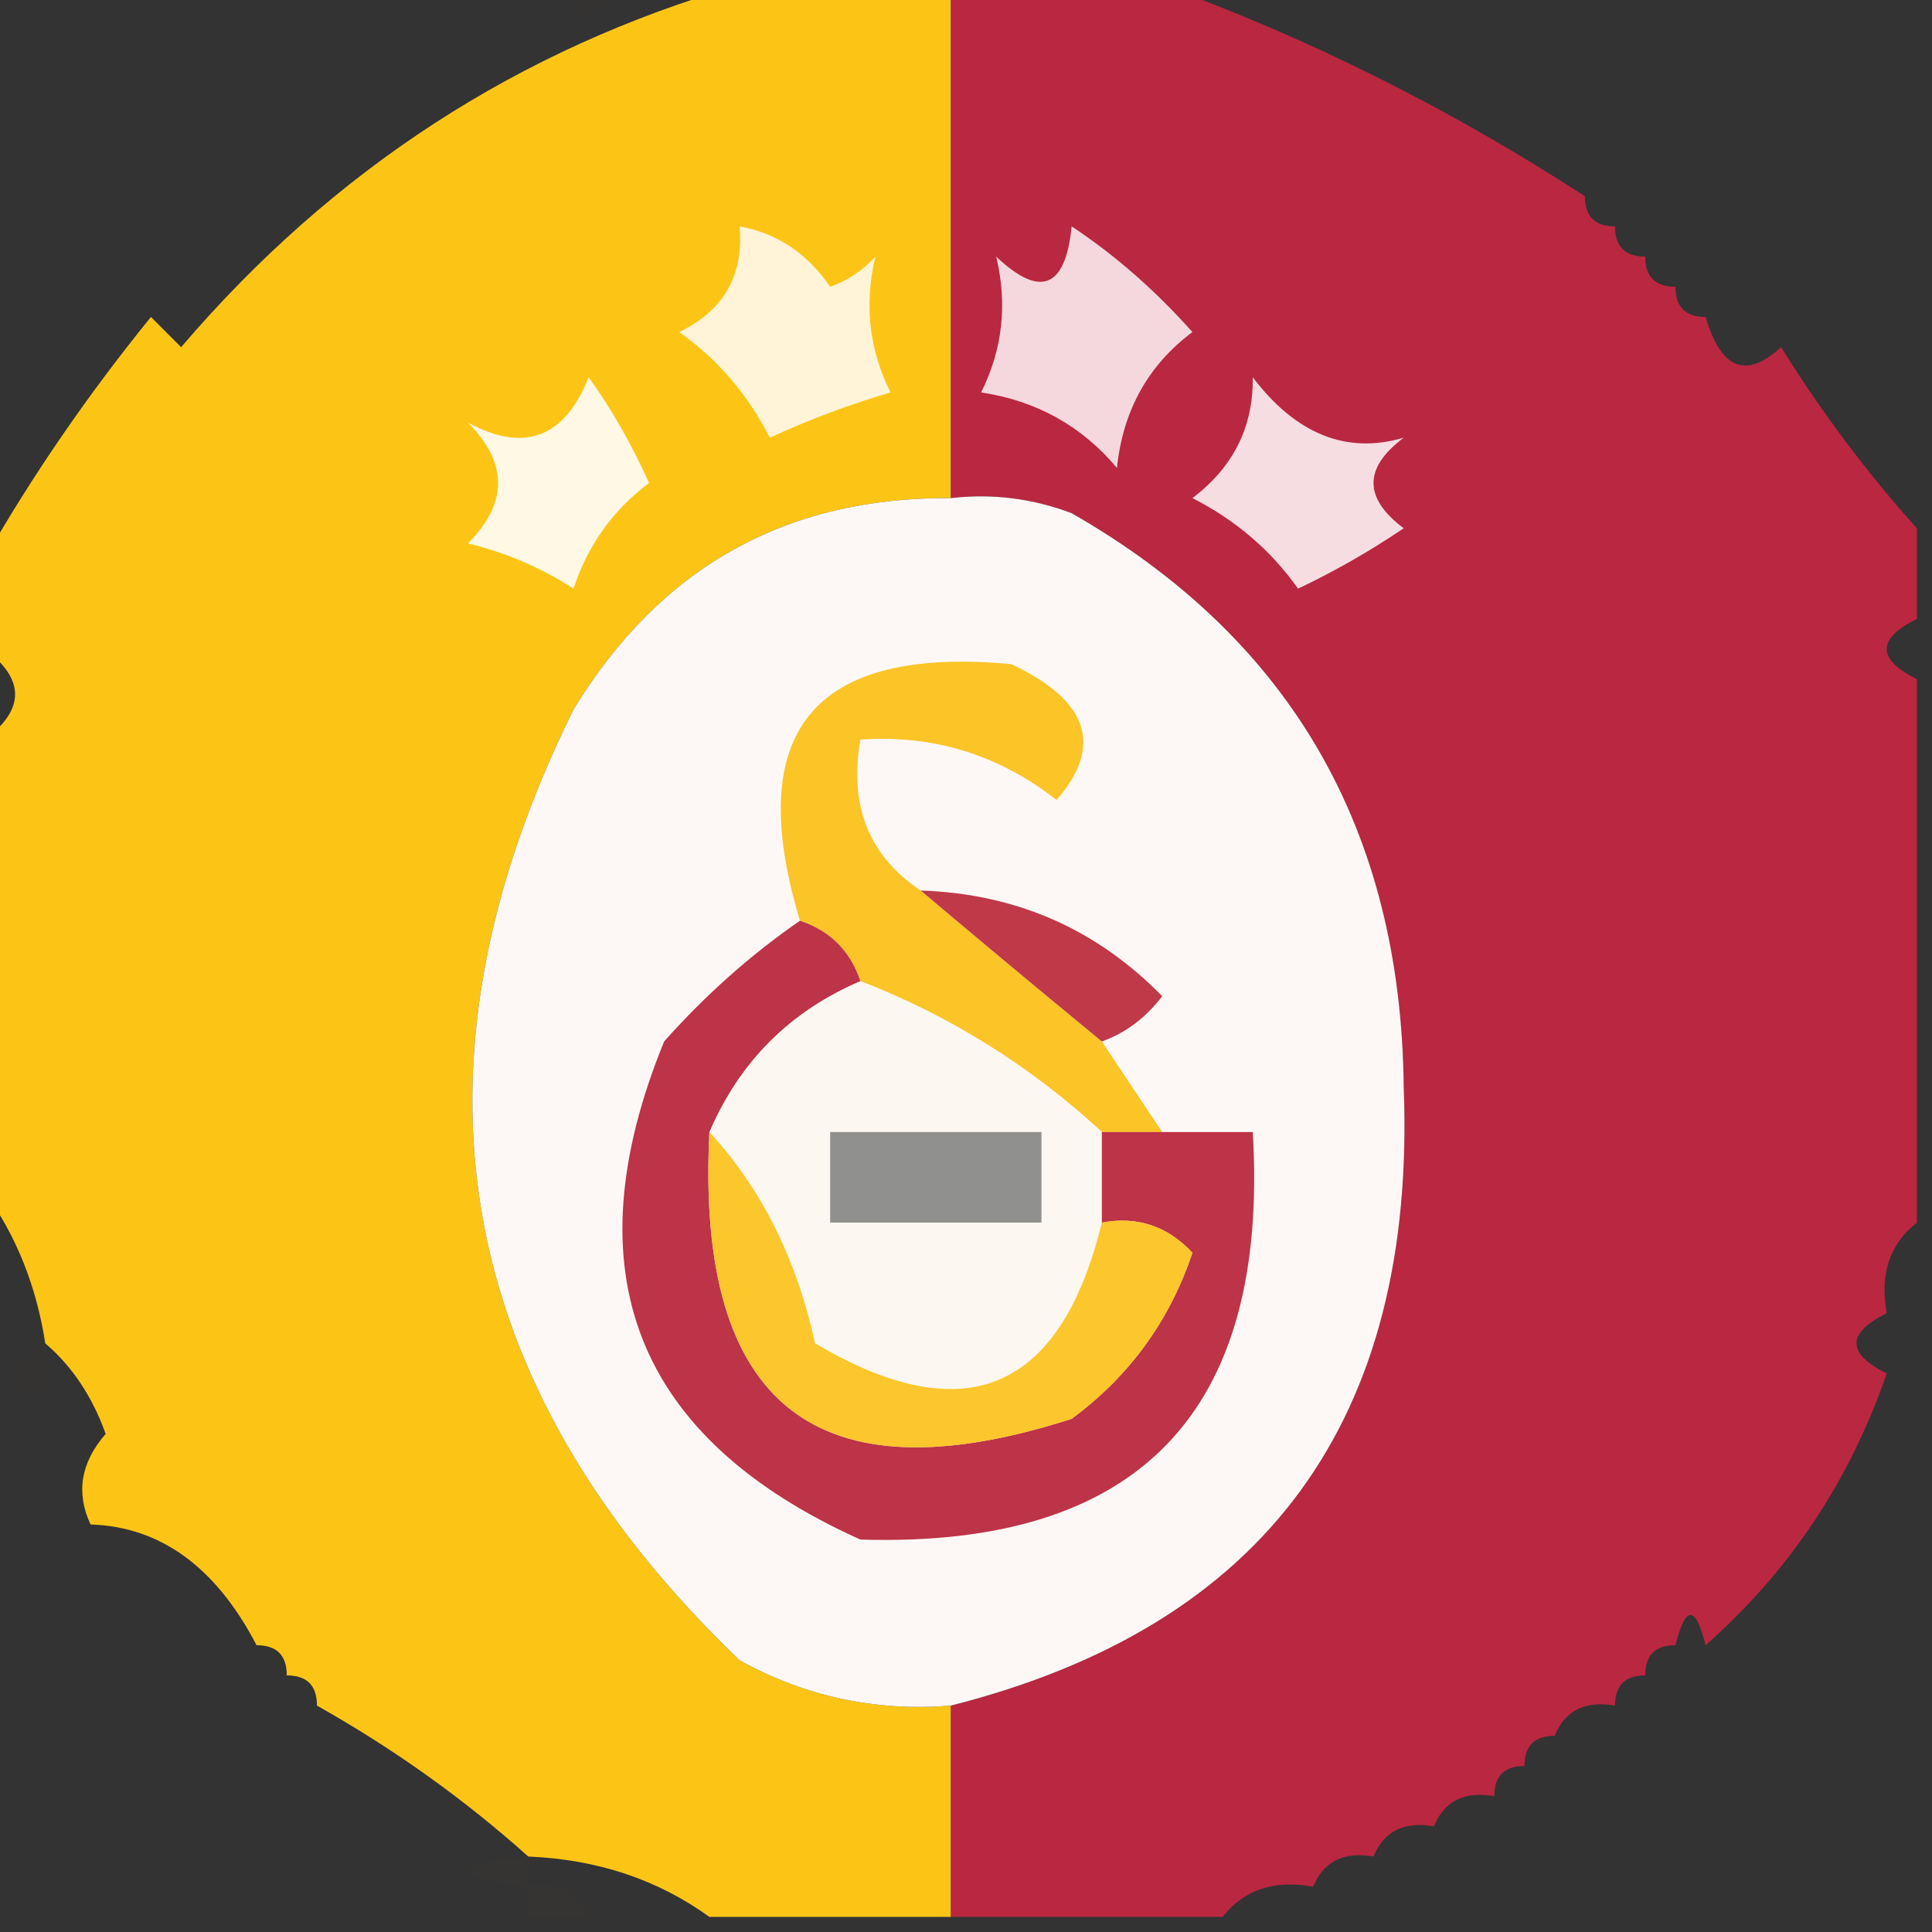 <?xml version="1.0" encoding="UTF-8"?>
<!DOCTYPE svg PUBLIC "-//W3C//DTD SVG 1.1//EN" "http://www.w3.org/Graphics/SVG/1.1/DTD/svg11.dtd">
<svg xmlns="http://www.w3.org/2000/svg" version="1.1" width="64px" height="64px" style="shape-rendering:geometricPrecision; text-rendering:geometricPrecision; image-rendering:optimizeQuality; fill-rule:evenodd; clip-rule:evenodd" xmlns:xlink="http://www.w3.org/1999/xlink">
<rect width="100%" height="100%" fill="#333333" stroke="none"/>
<g><path style="opacity:0.012" fill="#e38f2a" d="M 18.5,-0.5 C 19.167,-0.5 19.833,-0.5 20.5,-0.5C 19.833,0.833 19.167,0.833 18.5,-0.5 Z"/></g>
<g><path style="opacity:0.999" fill="#fcc516" d="M 24.5,-0.5 C 26.833,-0.5 29.167,-0.5 31.5,-0.5C 31.5,5.167 31.5,10.833 31.5,16.5C 26.031,16.462 21.864,18.796 19,23.5C 13.132,35.356 14.965,45.856 24.5,55C 26.677,56.202 29.011,56.702 31.5,56.5C 31.5,58.833 31.5,61.167 31.5,63.5C 28.833,63.5 26.167,63.5 23.5,63.5C 21.786,62.262 19.786,61.595 17.5,61.5C 15.38,59.6 13.047,57.934 10.5,56.5C 10.5,55.833 10.167,55.5 9.5,55.5C 9.5,54.833 9.167,54.5 8.5,54.5C 7.149,51.908 5.315,50.574 3,50.5C 2.508,49.451 2.674,48.451 3.5,47.5C 3.058,46.261 2.391,45.261 1.5,44.5C 1.204,42.597 0.537,40.93 -0.5,39.5C -0.5,34.5 -0.5,29.5 -0.5,24.5C 0.833,23.5 0.833,22.5 -0.5,21.5C -0.5,20.5 -0.5,19.5 -0.5,18.5C 1.08,15.737 2.913,13.07 5,10.5C 5.333,10.833 5.667,11.167 6,11.5C 11.037,5.606 17.204,1.606 24.5,-0.5 Z"/></g>
<g><path style="opacity:0.999" fill="#ba2740" d="M 31.5,-0.5 C 33.833,-0.5 36.167,-0.5 38.5,-0.5C 43.37,1.268 48.036,3.601 52.5,6.5C 52.5,7.167 52.833,7.5 53.5,7.5C 53.5,8.167 53.833,8.5 54.5,8.5C 54.5,9.167 54.833,9.5 55.5,9.5C 55.5,10.167 55.833,10.5 56.5,10.5C 57.008,12.233 57.841,12.566 59,11.5C 60.363,13.684 61.863,15.684 63.5,17.5C 63.5,18.5 63.5,19.5 63.5,20.5C 62.167,21.167 62.167,21.833 63.5,22.5C 63.5,28.5 63.5,34.5 63.5,40.5C 62.596,41.209 62.263,42.209 62.5,43.5C 61.167,44.167 61.167,44.833 62.5,45.5C 61.277,49.05 59.277,52.05 56.5,54.5C 56.167,53.167 55.833,53.167 55.5,54.5C 54.833,54.5 54.5,54.833 54.5,55.5C 53.833,55.5 53.5,55.833 53.5,56.5C 52.508,56.328 51.842,56.662 51.5,57.5C 50.833,57.5 50.5,57.833 50.5,58.5C 49.833,58.5 49.5,58.833 49.5,59.5C 48.508,59.328 47.842,59.662 47.5,60.5C 46.508,60.328 45.842,60.662 45.5,61.5C 44.508,61.328 43.842,61.662 43.5,62.5C 42.209,62.263 41.209,62.596 40.5,63.5C 37.5,63.5 34.5,63.5 31.5,63.5C 31.5,61.167 31.5,58.833 31.5,56.5C 41.93,53.857 46.93,47.024 46.5,36C 46.412,27.479 42.745,21.145 35.5,17C 34.207,16.51 32.873,16.343 31.5,16.5C 31.5,10.833 31.5,5.167 31.5,-0.5 Z"/></g>
<g><path style="opacity:0.004" fill="#a3193c" d="M 52.5,6.5 C 54.332,5.282 55.332,5.949 55.5,8.5C 55.167,8.5 54.833,8.5 54.5,8.5C 53.833,8.5 53.5,8.167 53.5,7.5C 52.833,7.5 52.5,7.167 52.5,6.5 Z"/></g>
<g><path style="opacity:1" fill="#fff4d7" d="M 24.5,7.5 C 25.735,7.721 26.735,8.388 27.5,9.5C 28.086,9.291 28.586,8.957 29,8.5C 28.621,10.075 28.788,11.575 29.5,13C 28.128,13.402 26.795,13.902 25.5,14.5C 24.77,13.066 23.77,11.9 22.5,11C 23.973,10.29 24.64,9.124 24.5,7.5 Z"/></g>
<g><path style="opacity:1" fill="#f4d8dd" d="M 35.5,7.5 C 36.931,8.446 38.264,9.612 39.5,11C 38.032,12.098 37.199,13.598 37,15.5C 35.829,14.107 34.329,13.274 32.5,13C 33.212,11.575 33.379,10.075 33,8.5C 34.461,9.883 35.294,9.549 35.5,7.5 Z"/></g>
<g><path style="opacity:0.004" fill="#a3193c" d="M 55.5,9.5 C 55.5,9.167 55.5,8.833 55.5,8.5C 57.424,8.711 57.757,9.377 56.5,10.5C 55.833,10.5 55.5,10.167 55.5,9.5 Z"/></g>
<g><path style="opacity:1" fill="#fff8e5" d="M 19.5,12.5 C 20.248,13.531 20.915,14.698 21.5,16C 20.299,16.902 19.465,18.069 19,19.5C 17.933,18.809 16.766,18.309 15.5,18C 16.833,16.667 16.833,15.333 15.5,14C 17.366,15.008 18.699,14.508 19.5,12.5 Z"/></g>
<g><path style="opacity:1" fill="#f5dde1" d="M 41.5,12.5 C 42.94,14.388 44.607,15.055 46.5,14.5C 45.167,15.5 45.167,16.5 46.5,17.5C 45.372,18.262 44.205,18.929 43,19.5C 42.1,18.23 40.934,17.23 39.5,16.5C 40.853,15.476 41.52,14.143 41.5,12.5 Z"/></g>
<g><path style="opacity:1" fill="#fdf8f5" d="M 31.5,16.5 C 32.873,16.343 34.207,16.51 35.5,17C 42.745,21.145 46.412,27.479 46.5,36C 46.93,47.024 41.93,53.857 31.5,56.5C 29.011,56.702 26.677,56.202 24.5,55C 14.965,45.856 13.132,35.356 19,23.5C 21.864,18.796 26.031,16.462 31.5,16.5 Z"/></g>
<g><path style="opacity:1" fill="#fbc427" d="M 30.5,29.5 C 32.46,31.156 34.46,32.823 36.5,34.5C 37.167,35.5 37.833,36.5 38.5,37.5C 37.833,37.5 37.167,37.5 36.5,37.5C 34.142,35.322 31.475,33.655 28.5,32.5C 28.167,31.5 27.5,30.833 26.5,30.5C 24.607,24.225 26.94,21.391 33.5,22C 36.06,23.206 36.56,24.706 35,26.5C 33.079,24.997 30.912,24.331 28.5,24.5C 28.12,26.698 28.787,28.365 30.5,29.5 Z"/></g>
<g><path style="opacity:1" fill="#bf3949" d="M 30.5,29.5 C 33.655,29.605 36.322,30.772 38.5,33C 37.956,33.717 37.289,34.217 36.5,34.5C 34.46,32.823 32.46,31.156 30.5,29.5 Z"/></g>
<g><path style="opacity:1" fill="#fdf7f1" d="M 28.5,32.5 C 31.475,33.655 34.142,35.322 36.5,37.5C 36.5,38.5 36.5,39.5 36.5,40.5C 35.129,46.102 31.962,47.436 27,44.5C 26.385,41.697 25.218,39.364 23.5,37.5C 24.5,35.167 26.167,33.5 28.5,32.5 Z"/></g>
<g><path style="opacity:1" fill="#bd3347" d="M 26.5,30.5 C 27.5,30.833 28.167,31.5 28.5,32.5C 26.167,33.5 24.5,35.167 23.5,37.5C 23.043,46.556 27.043,49.723 35.5,47C 37.414,45.587 38.747,43.753 39.5,41.5C 38.675,40.614 37.675,40.281 36.5,40.5C 36.5,39.5 36.5,38.5 36.5,37.5C 37.167,37.5 37.833,37.5 38.5,37.5C 39.5,37.5 40.5,37.5 41.5,37.5C 42.05,46.782 37.717,51.282 28.5,51C 21.045,47.643 18.879,42.143 22,34.5C 23.371,32.959 24.871,31.625 26.5,30.5 Z"/></g>
<g><path style="opacity:1" fill="#90908e" d="M 27.5,37.5 C 29.833,37.5 32.167,37.5 34.5,37.5C 34.5,38.5 34.5,39.5 34.5,40.5C 32.167,40.5 29.833,40.5 27.5,40.5C 27.5,39.5 27.5,38.5 27.5,37.5 Z"/></g>
<g><path style="opacity:0.004" fill="#e69549" d="M 62.5,43.5 C 62.833,43.5 63.167,43.5 63.5,43.5C 63.5,44.167 63.5,44.833 63.5,45.5C 63.167,45.5 62.833,45.5 62.5,45.5C 62.5,44.833 62.5,44.167 62.5,43.5 Z"/></g>
<g><path style="opacity:0.012" fill="#e38f2a" d="M 1.5,44.5 C 1.631,45.239 1.464,45.906 1,46.5C 0.308,45.563 0.475,44.897 1.5,44.5 Z"/></g>
<g><path style="opacity:1" fill="#fcc62d" d="M 23.5,37.5 C 25.218,39.364 26.385,41.697 27,44.5C 31.962,47.436 35.129,46.102 36.5,40.5C 37.675,40.281 38.675,40.614 39.5,41.5C 38.747,43.753 37.414,45.587 35.5,47C 27.043,49.723 23.043,46.556 23.5,37.5 Z"/></g>
<g><path style="opacity:0.004" fill="#fec952" d="M 55.5,54.5 C 55.833,54.5 56.167,54.5 56.5,54.5C 56.315,55.17 55.981,55.17 55.5,54.5 Z"/></g>
<g><path style="opacity:0.004" fill="#fec952" d="M 54.5,55.5 C 54.833,55.5 55.167,55.5 55.5,55.5C 55.315,56.17 54.981,56.17 54.5,55.5 Z"/></g>
<g><path style="opacity:0.004" fill="#e9a43e" d="M 8.5,54.5 C 9.167,54.5 9.5,54.833 9.5,55.5C 10.167,55.5 10.5,55.833 10.5,56.5C 10.103,57.525 9.437,57.692 8.5,57C 7.226,56.023 7.226,55.189 8.5,54.5 Z"/></g>
<g><path style="opacity:0.004" fill="#fec952" d="M 53.5,56.5 C 53.833,56.5 54.167,56.5 54.5,56.5C 54.315,57.17 53.981,57.17 53.5,56.5 Z"/></g>
<g><path style="opacity:0.004" fill="#e69549" d="M 51.5,58.5 C 51.5,58.167 51.5,57.833 51.5,57.5C 52.167,57.5 52.833,57.5 53.5,57.5C 53.158,58.338 52.492,58.672 51.5,58.5 Z"/></g>
<g><path style="opacity:0.008" fill="#b02133" d="M 50.5,58.5 C 50.833,58.5 51.167,58.5 51.5,58.5C 51.315,59.17 50.981,59.17 50.5,58.5 Z"/></g>
<g><path style="opacity:0.008" fill="#b02133" d="M 49.5,59.5 C 49.833,59.5 50.167,59.5 50.5,59.5C 50.315,60.17 49.981,60.17 49.5,59.5 Z"/></g>
<g><path style="opacity:0.004" fill="#9f163f" d="M 47.5,61.5 C 47.5,61.167 47.5,60.833 47.5,60.5C 48.167,60.5 48.833,60.5 49.5,60.5C 49.158,61.338 48.492,61.672 47.5,61.5 Z"/></g>
<g><path style="opacity:0.012" fill="#fbc22f" d="M 17.5,61.5 C 17.5,61.833 17.5,62.167 17.5,62.5C 14.833,62.167 14.833,61.833 17.5,61.5 Z"/></g>
<g><path style="opacity:0.008" fill="#b02133" d="M 45.5,62.5 C 45.5,62.167 45.5,61.833 45.5,61.5C 46.167,61.5 46.833,61.5 47.5,61.5C 47.158,62.338 46.492,62.672 45.5,62.5 Z"/></g>
<g><path style="opacity:0.012" fill="#fbc22f" d="M 17.5,63.5 C 17.5,63.167 17.5,62.833 17.5,62.5C 18.492,62.328 19.158,62.662 19.5,63.5C 18.833,63.5 18.167,63.5 17.5,63.5 Z"/></g>
<g><path style="opacity:0.004" fill="#e69549" d="M 43.5,63.5 C 43.5,63.167 43.5,62.833 43.5,62.5C 44.167,62.5 44.833,62.5 45.5,62.5C 45.5,62.833 45.5,63.167 45.5,63.5C 44.833,63.5 44.167,63.5 43.5,63.5 Z"/></g>
</svg>
